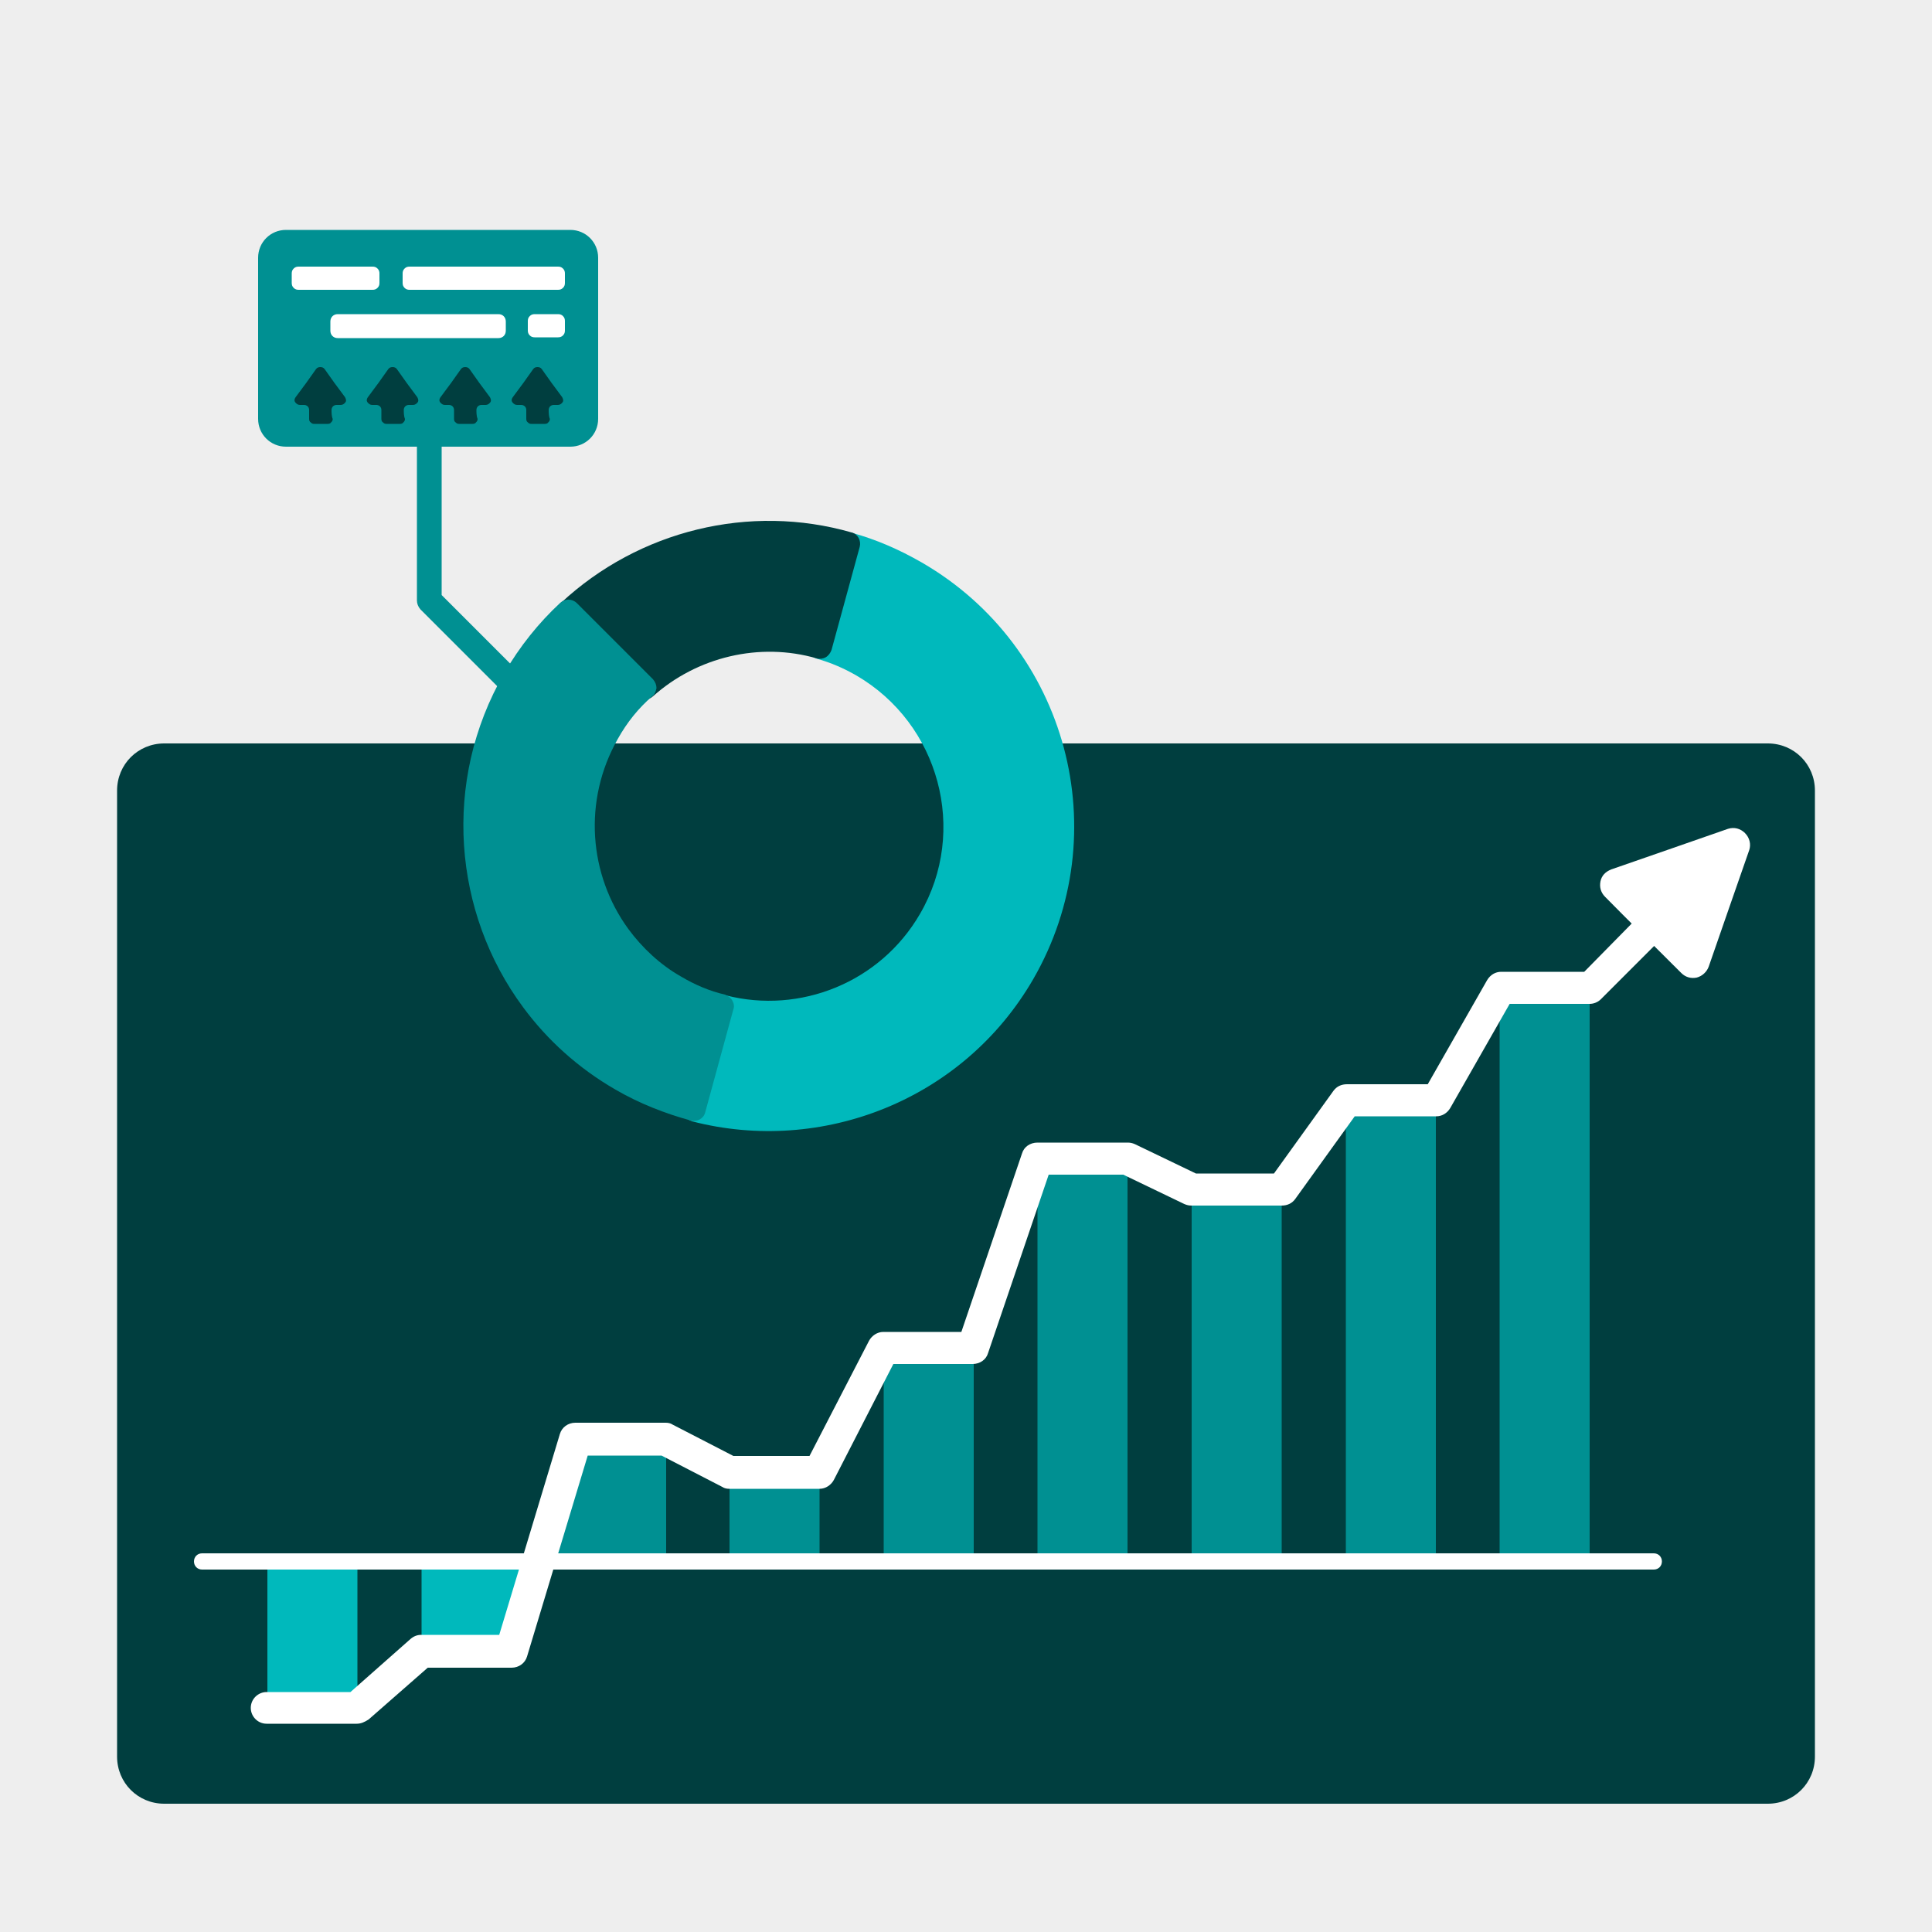 <?xml version="1.0" encoding="utf-8"?>
<!-- Generator: Adobe Illustrator 25.0.1, SVG Export Plug-In . SVG Version: 6.00 Build 0)  -->
<svg version="1.1" id="Calque_1" xmlns:serif="http://www.serif.com/"
	 xmlns="http://www.w3.org/2000/svg" xmlns:xlink="http://www.w3.org/1999/xlink" x="0px" y="0px" viewBox="0 0 500 500"
	 style="enable-background:new 0 0 500 500;" xml:space="preserve">
<style type="text/css">
	.st0{fill:#EEEEEE;}
	.st1{fill:#003E3F;}
	.st2{fill:#00B9BC;}
	.st3{fill:#009092;}
	.st4{fill:#FFFFFF;}
</style>
<g>
	<rect class="st0" width="500" height="500"/>
</g>
<path class="st1" d="M469.7,204.6c0-6.8-5.4-12.2-12.2-12.2c-63.3,0-351.8,0-415,0c-6.8,0-12.2,5.4-12.2,12.2c0,45.6,0,204.5,0,250
	c0,6.8,5.4,12.2,12.2,12.2c63.3,0,351.8,0,415,0c6.8,0,12.2-5.4,12.2-12.2C469.7,409.1,469.7,250.2,469.7,204.6z"/>
<rect x="69.2" y="404.2" class="st2" width="23.3" height="37.7"/>
<path class="st2" d="M139.1,404.2h-30v23.1h23.3L139.1,404.2z"/>
<path class="st3" d="M172.2,404.2h-30l6.9-31.8h23.3v31.8H172.2z"/>
<rect x="188.8" y="381" class="st3" width="23.3" height="23.1"/>
<rect x="228.7" y="349.1" class="st3" width="23.3" height="55.1"/>
<rect x="268.5" y="300" class="st3" width="23.3" height="104.1"/>
<rect x="308.4" y="308" class="st3" width="23.3" height="96.2"/>
<rect x="348.3" y="284.7" class="st3" width="23.3" height="119.3"/>
<rect x="388.1" y="255.6" class="st3" width="23.3" height="148.4"/>
<g>
	<path class="st4" d="M428,406.2H52.3c-1.2,0-2.1-0.9-2.1-2.1s0.9-2.1,2.1-2.1H428c1.2,0,2.1,0.9,2.1,2.1S429.2,406.2,428,406.2z"/>
</g>
<g>
	<path class="st4" d="M92.3,446.1H69c-2.3,0-4.1-1.9-4.1-4.1c0-2.3,1.9-4.1,4.1-4.1h21.7l15.5-13.7c0.8-0.7,1.7-1.1,2.8-1.1h20.2
		l15.7-52c0.5-1.7,2.1-2.9,4-2.9h23.3c0.7,0,1.3,0.1,1.9,0.5l15.7,8.1h19.7l15.4-29.8c0.7-1.3,2.1-2.3,3.7-2.3h20.2l15.7-46.2
		c0.5-1.7,2.1-2.8,4-2.8h23.3c0.7,0,1.2,0.1,1.9,0.4l15.8,7.6h20.2l15.4-21.4c0.8-1.1,2-1.7,3.5-1.7h20.9l15.4-27
		c0.8-1.3,2.1-2.1,3.6-2.1H410l12.3-12.5c1.6-1.6,4.3-1.6,5.8,0c1.6,1.6,1.6,4.3,0,5.8l-13.8,13.8c-0.8,0.8-1.9,1.2-2.9,1.2h-20.7
		l-15.4,27c-0.8,1.3-2.1,2.1-3.6,2.1h-21.1l-15.4,21.4c-0.8,1.1-2,1.7-3.5,1.7h-23.3c-0.7,0-1.2-0.1-1.9-0.4l-15.8-7.6h-19.3
		l-15.7,46.2c-0.5,1.7-2.1,2.8-4,2.8h-20.5l-15.4,30c-0.7,1.3-2.1,2.3-3.7,2.3h-23.3c-0.7,0-1.3-0.1-1.9-0.5l-15.7-8.1h-19.1
		l-15.7,52c-0.5,1.7-2.1,2.9-4,2.9h-21.7L95.4,445C94.3,445.7,93.4,446.1,92.3,446.1z"/>
</g>
<path class="st4" d="M415.4,232.1c-1.1-1.1-1.5-2.5-1.2-4s1.3-2.5,2.8-3.1c8-2.8,21.4-7.4,30.2-10.5c1.6-0.5,3.2-0.1,4.4,1.1
	s1.6,2.9,1.1,4.4c-3.1,8.8-7.7,22.2-10.5,30.2c-0.5,1.3-1.6,2.4-3.1,2.8c-1.5,0.3-2.9-0.1-4-1.2
	C429.6,246.3,420.8,237.6,415.4,232.1L415.4,232.1z"/>
<g>
	<path class="st2" d="M179.1,290.2c-0.8-0.3-1.5-0.7-1.9-1.5c-0.4-0.7-0.5-1.6-0.3-2.3l7.3-26.7c0.4-1.6,2.1-2.5,3.7-2.1
		c19.1,4.9,39.9-3.3,50.2-21.1c12.5-21.5,5-49.2-16.5-61.7c-3.3-1.9-6.6-3.3-10.1-4.3c-1.6-0.4-2.5-2.1-2.1-3.7l7.3-26.7
		c0.3-0.8,0.7-1.5,1.5-1.9c0.7-0.4,1.6-0.5,2.3-0.3c6.2,1.7,12.2,4.3,18.1,7.7c37.7,21.8,50.6,70,28.8,107.8
		C249.3,284.7,212.7,298.9,179.1,290.2L179.1,290.2z"/>
	<path class="st1" d="M169,180.2c-1.2,1.1-3.1,1.1-4.1-0.1l-19.7-19.7c-0.5-0.5-0.9-1.3-0.9-2.3c0-0.8,0.4-1.6,0.9-2.1
		c20.1-18.7,48.8-25.8,75.2-18.2c1.6,0.4,2.5,2.1,2.1,3.7l-7.3,26.7c-0.3,0.8-0.8,1.5-1.5,1.9s-1.6,0.5-2.3,0.3
		C196.6,166.1,180.4,170,169,180.2z"/>
	<path class="st3" d="M162.6,240.4L162.6,240.4c-10.2-14-11.8-33.2-2.7-49.2c2.4-4.3,5.4-8,8.9-11c0.7-0.5,0.9-1.3,1.1-2.1
		c0-0.8-0.3-1.6-0.9-2.3l-19.7-19.7c-1.2-1.2-3.1-1.2-4.3-0.1c-5.6,5.2-10.5,11.3-14.5,18.2c-16.2,28-13.2,62.1,4.9,86.5l0,0
		c6.2,8.4,14.2,15.7,23.9,21.3c6.2,3.6,12.9,6.2,19.5,8c1.6,0.4,3.3-0.5,3.7-2.1l7.3-26.7c0.3-0.8,0.1-1.6-0.3-2.3
		c-0.4-0.7-1.1-1.2-1.9-1.5c-3.9-0.9-7.7-2.5-11.4-4.7C170.9,249.7,166.2,245.3,162.6,240.4L162.6,240.4z"/>
</g>
<g>
	<path class="st3" d="M144.3,191.6c0.8,0,1.6-0.3,2.3-0.9c1.2-1.2,1.2-3.2,0-4.4L114.3,154v-46.6c0-1.7-1.5-3.2-3.2-3.2
		s-3.2,1.5-3.2,3.2v48c0,0.8,0.3,1.6,0.9,2.3l33.2,33.2C142.7,191.4,143.5,191.6,144.3,191.6z"/>
</g>
<path class="st3" d="M66.8,66.7c0-4,3.2-7.2,7.2-7.2h73.6c4,0,7.2,3.2,7.2,7.2v41.7c0,4-3.2,7.2-7.2,7.2H74c-4,0-7.2-3.2-7.2-7.2
	V66.7L66.8,66.7z"/>
<path class="st4" d="M106,69c-0.5,0-0.9,0.1-1.3,0.5s-0.5,0.8-0.5,1.3c0,0.8,0,1.6,0,2.4c0,0.5,0.1,0.9,0.5,1.3s0.8,0.5,1.3,0.5
	c6.9,0,31.5,0,38.4,0c0.5,0,0.9-0.1,1.3-0.5c0.4-0.4,0.5-0.8,0.5-1.3c0-0.8,0-1.6,0-2.4c0-0.5-0.1-0.9-0.5-1.3s-0.8-0.5-1.3-0.5
	C137.5,69,112.9,69,106,69z"/>
<path class="st4" d="M77.3,69c-0.5,0-0.9,0.1-1.3,0.5s-0.5,0.8-0.5,1.3c0,0.8,0,1.6,0,2.4c0,0.5,0.1,0.9,0.5,1.3s0.8,0.5,1.3,0.5
	c4.3,0,14.9,0,19.1,0c0.5,0,0.9-0.1,1.3-0.5s0.5-0.8,0.5-1.3c0-0.8,0-1.6,0-2.4c0-0.5-0.1-0.9-0.5-1.3S96.9,69,96.4,69
	C92.2,69,81.6,69,77.3,69z"/>
<path class="st4" d="M138.4,81.3c-0.5,0-0.9,0.1-1.3,0.5c-0.4,0.4-0.5,0.8-0.5,1.3c0,0.8,0,1.6,0,2.4c0,0.5,0.1,0.9,0.5,1.3
	s0.8,0.5,1.3,0.5c1.7,0,4.3,0,6,0c0.5,0,0.9-0.1,1.3-0.5c0.4-0.4,0.5-0.8,0.5-1.3c0-0.8,0-1.6,0-2.4c0-0.5-0.1-0.9-0.5-1.3
	s-0.8-0.5-1.3-0.5C142.7,81.3,140.2,81.3,138.4,81.3z"/>
<path class="st4" d="M87.4,81.3c-1.1,0-1.9,0.8-1.9,1.9c0,0.8,0,1.6,0,2.4c0,1.1,0.8,1.9,1.9,1.9c7.3,0,34.3,0,41.6,0
	c1.1,0,1.9-0.8,1.9-1.9c0-0.8,0-1.6,0-2.4c0-1.1-0.8-1.9-1.9-1.9C121.7,81.3,94.7,81.3,87.4,81.3z"/>
<path class="st1" d="M142,106.1c0-0.7,0.5-1.3,1.3-1.3c0.3,0,0.7,0,1.1,0c0.5,0,0.9-0.3,1.2-0.7c0.3-0.4,0.1-0.9-0.1-1.3
	c-1.6-2.1-4-5.4-5.3-7.3c-0.3-0.4-0.7-0.5-1.1-0.5c-0.4,0-0.8,0.1-1.1,0.5c-1.3,1.9-3.7,5.2-5.3,7.3c-0.3,0.4-0.4,0.9-0.1,1.3
	c0.3,0.4,0.7,0.7,1.2,0.7c0.4,0,0.7,0,1.1,0c0.7,0,1.3,0.5,1.3,1.3s0,1.6,0,2.3c0,0.4,0.1,0.7,0.4,0.9c0.3,0.3,0.5,0.4,0.9,0.4
	c1.1,0,2.5,0,3.5,0c0.4,0,0.7-0.1,0.9-0.4c0.3-0.3,0.4-0.5,0.4-0.9C142,107.7,142,106.7,142,106.1z"/>
<path class="st1" d="M104.5,106.1c0-0.7,0.5-1.3,1.3-1.3c0.3,0,0.7,0,1.1,0c0.5,0,0.9-0.3,1.2-0.7c0.3-0.4,0.1-0.9-0.1-1.3
	c-1.6-2.1-4-5.4-5.3-7.3c-0.3-0.4-0.7-0.5-1.1-0.5s-0.8,0.1-1.1,0.5c-1.3,1.9-3.7,5.2-5.3,7.3c-0.3,0.4-0.4,0.9-0.1,1.3
	s0.7,0.7,1.2,0.7c0.4,0,0.7,0,1.1,0c0.7,0,1.3,0.5,1.3,1.3s0,1.6,0,2.3c0,0.4,0.1,0.7,0.4,0.9c0.3,0.3,0.5,0.4,0.9,0.4
	c1.1,0,2.5,0,3.5,0c0.4,0,0.7-0.1,0.9-0.4c0.3-0.3,0.4-0.5,0.4-0.9C104.5,107.7,104.5,106.7,104.5,106.1z"/>
<path class="st1" d="M123.3,106.1c0-0.7,0.5-1.3,1.3-1.3c0.3,0,0.7,0,1.1,0c0.5,0,0.9-0.3,1.2-0.7c0.3-0.4,0.1-0.9-0.1-1.3
	c-1.6-2.1-4-5.4-5.3-7.3c-0.3-0.4-0.7-0.5-1.1-0.5s-0.8,0.1-1.1,0.5c-1.3,1.9-3.7,5.2-5.3,7.3c-0.3,0.4-0.4,0.9-0.1,1.3
	s0.7,0.7,1.2,0.7c0.4,0,0.7,0,1.1,0c0.7,0,1.3,0.5,1.3,1.3s0,1.6,0,2.3c0,0.4,0.1,0.7,0.4,0.9c0.3,0.3,0.5,0.4,0.9,0.4
	c1.1,0,2.5,0,3.5,0c0.4,0,0.7-0.1,0.9-0.4c0.3-0.3,0.4-0.5,0.4-0.9C123.3,107.7,123.3,106.7,123.3,106.1z"/>
<path class="st1" d="M85.8,106.1c0-0.7,0.5-1.3,1.3-1.3c0.3,0,0.7,0,1.1,0c0.5,0,0.9-0.3,1.2-0.7c0.3-0.4,0.1-0.9-0.1-1.3
	c-1.6-2.1-4-5.4-5.3-7.3c-0.3-0.4-0.7-0.5-1.1-0.5s-0.8,0.1-1.1,0.5c-1.3,1.9-3.7,5.2-5.3,7.3c-0.3,0.4-0.4,0.9-0.1,1.3
	s0.7,0.7,1.2,0.7c0.4,0,0.7,0,1.1,0c0.7,0,1.3,0.5,1.3,1.3s0,1.6,0,2.3c0,0.4,0.1,0.7,0.4,0.9c0.3,0.3,0.5,0.4,0.9,0.4
	c1.1,0,2.5,0,3.5,0c0.4,0,0.7-0.1,0.9-0.4c0.3-0.3,0.4-0.5,0.4-0.9C85.8,107.7,85.8,106.7,85.8,106.1z"/>
</svg>
